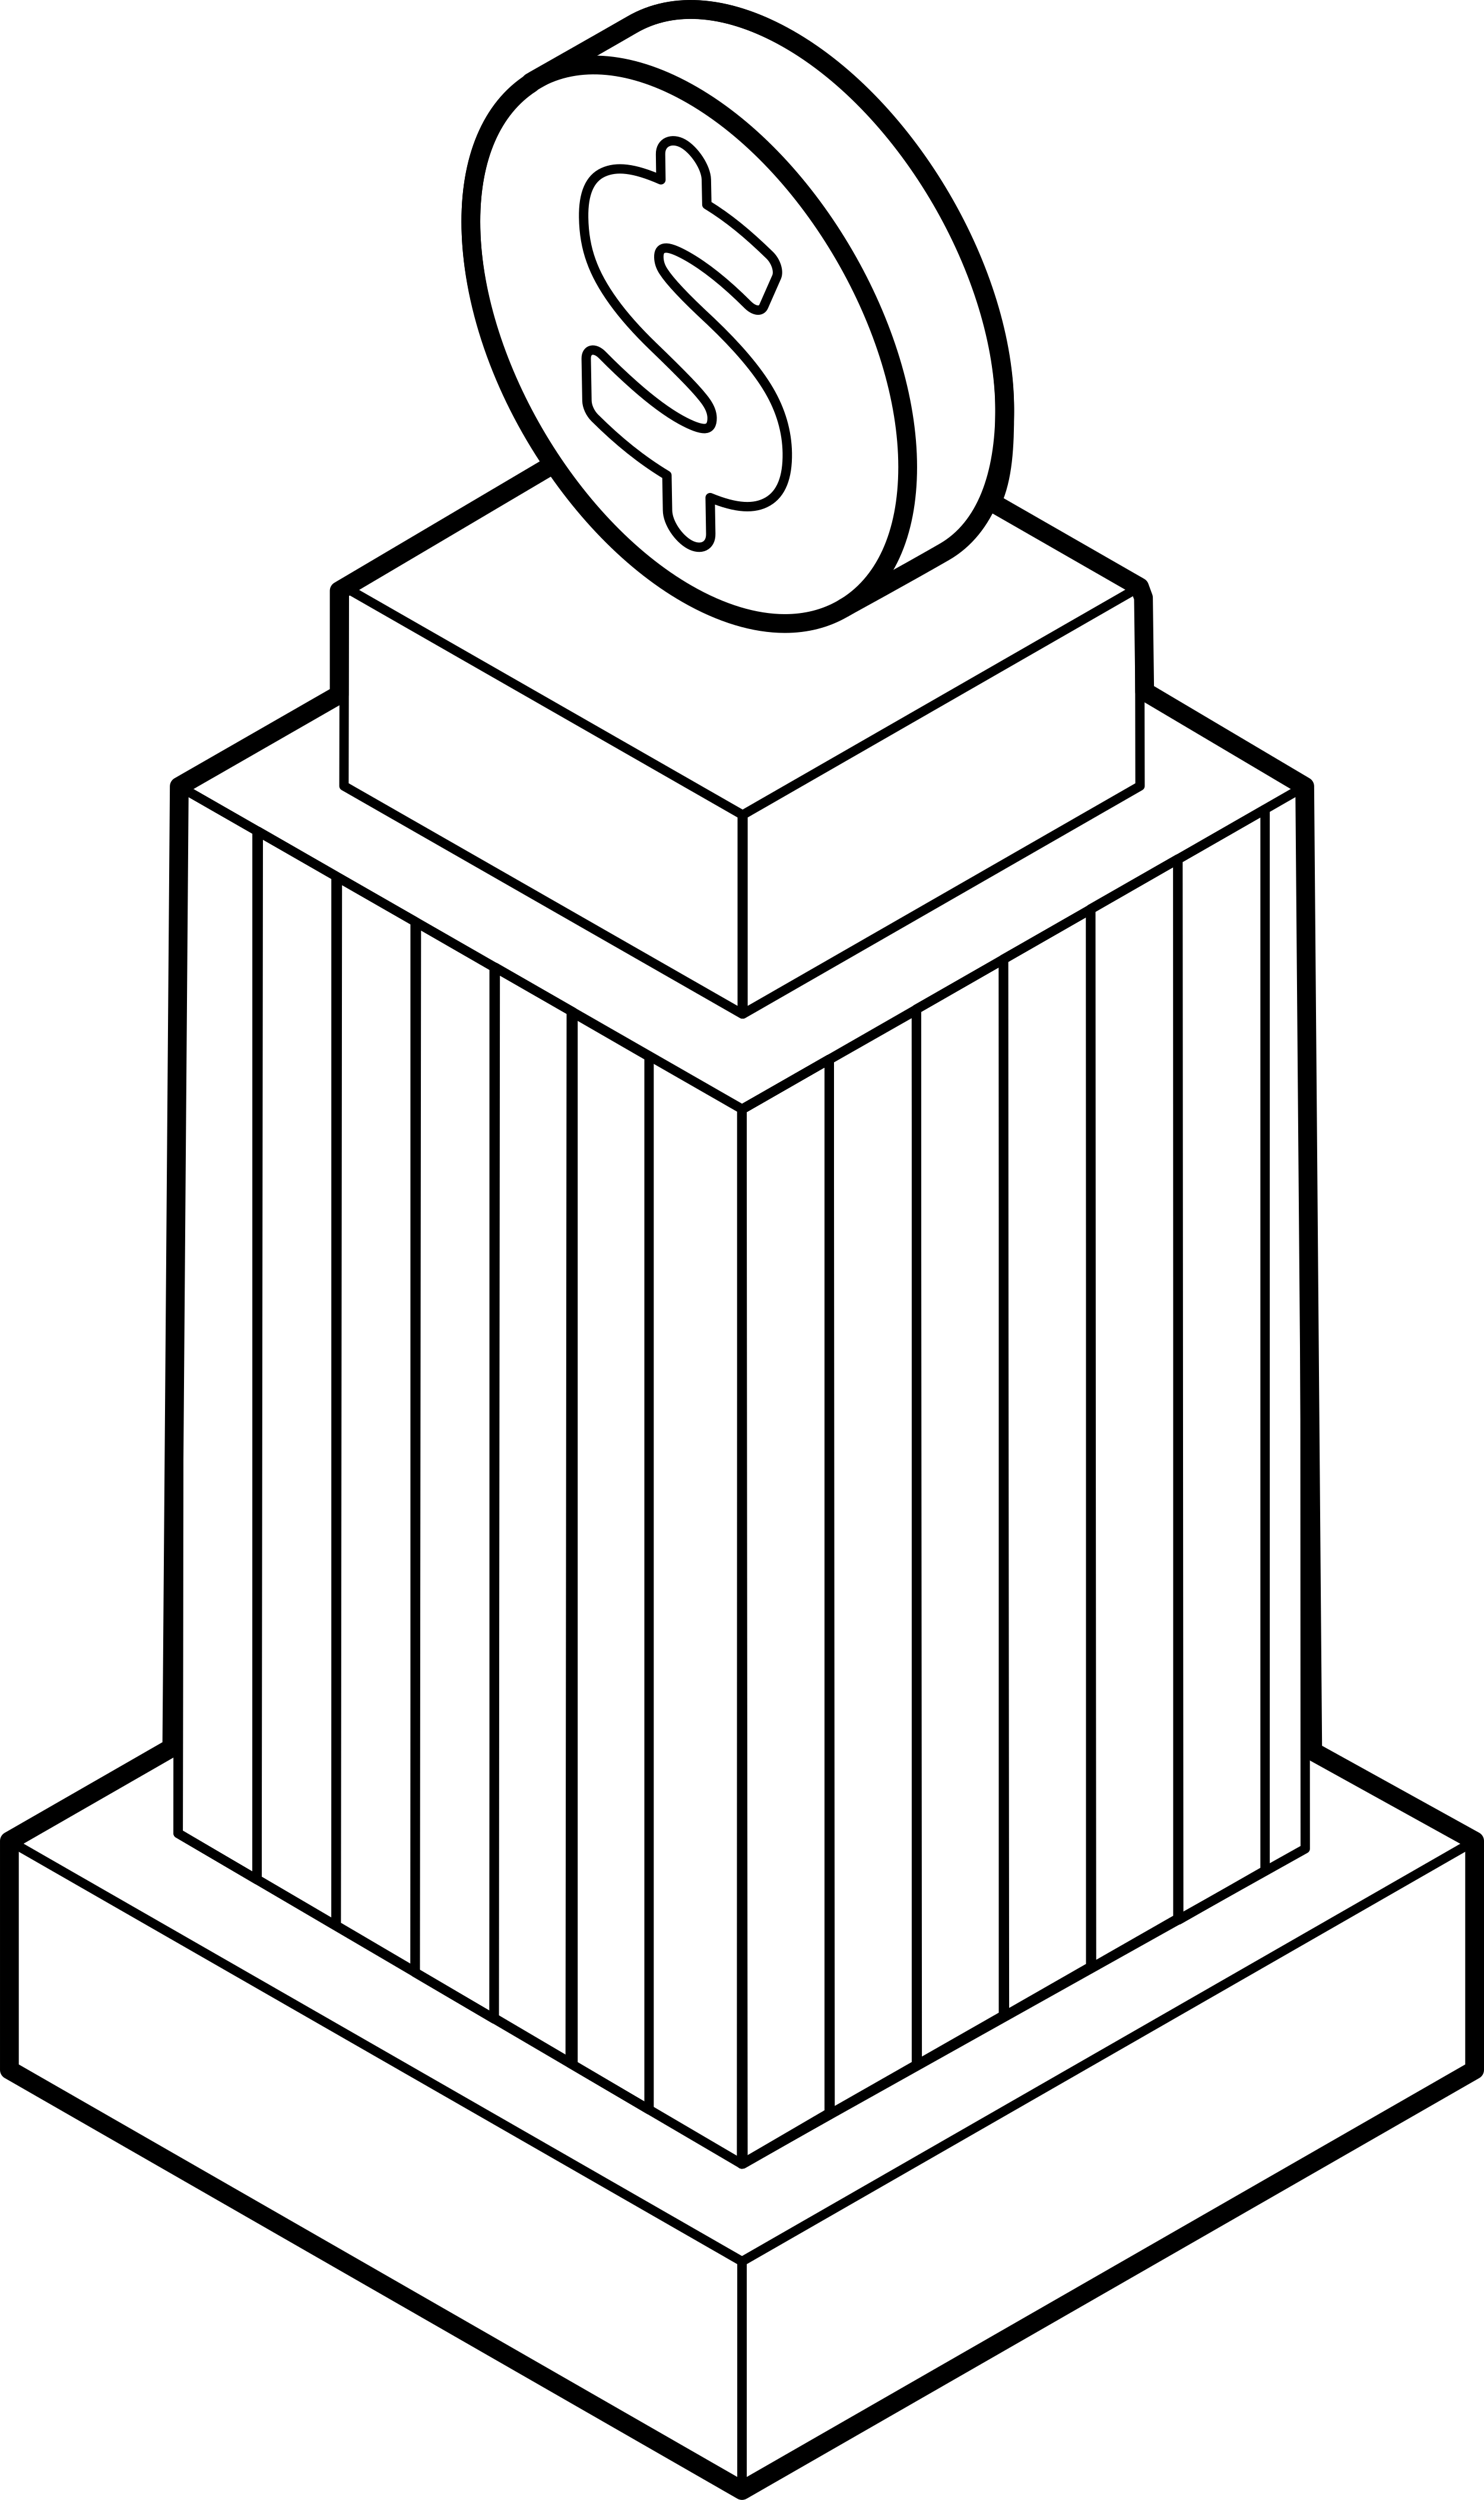 <svg width="158" height="266" viewBox="0 0 158 266" fill="none" xmlns="http://www.w3.org/2000/svg">
<path d="M79 240.627V265L157 220.245V195.885L79 240.627Z" stroke="currentColor" stroke-miterlimit="10" stroke-linecap="round" stroke-linejoin="round"/>
<path d="M1 195.885V220.245L79 265V240.627L1 195.885Z" stroke="currentColor" stroke-miterlimit="10" stroke-linecap="round" stroke-linejoin="round"/>
<path d="M79.001 118.048L138.915 83.672L138.967 196.713L78.975 230.26L79.001 118.048Z" stroke="currentColor" stroke-miterlimit="10" stroke-linecap="round" stroke-linejoin="round"/>
<path d="M78.975 117.996L19.086 83.672L18.969 195.08L78.975 230.26V117.996Z" stroke="currentColor" stroke-miterlimit="10" stroke-linecap="round" stroke-linejoin="round"/>
<path d="M121.339 62.448L79.106 86.692V107.89L121.378 83.634L121.339 62.448Z" stroke="currentColor" stroke-miterlimit="10" stroke-linecap="round" stroke-linejoin="round"/>
<path d="M36.661 62.448L79.025 86.692V107.89L36.622 83.634L36.661 62.448Z" stroke="currentColor" stroke-miterlimit="10" stroke-linecap="round" stroke-linejoin="round"/>
<path d="M56.509 8.751L56.926 8.506C56.926 8.506 65.649 3.564 67.292 2.611C71.764 0.024 77.671 0.565 83.956 4.143C96.643 11.376 106.97 29.035 106.97 43.502C106.97 50.58 104.972 56.176 100.539 58.725C96.406 61.106 89.901 64.665 89.901 64.665" stroke="currentColor" stroke-width="2" stroke-miterlimit="10" stroke-linecap="round" stroke-linejoin="round"/>
<path d="M83.562 66.347C80.354 66.347 76.808 65.285 73.144 63.185C60.457 55.903 50.13 38.126 50.13 23.561C50.13 16.396 52.581 11.044 57.041 8.492C61.5 5.939 67.394 6.496 73.626 10.073C86.313 17.355 96.64 35.133 96.64 49.697C96.64 56.862 94.189 62.214 89.73 64.766C87.891 65.829 85.818 66.347 83.562 66.347Z" stroke="currentColor" stroke-width="2" stroke-miterlimit="10" stroke-linecap="round" stroke-linejoin="round"/>
<path d="M19.086 83.672L18.969 195.08L27.366 200.004V88.414L19.086 83.672Z" stroke="currentColor" stroke-miterlimit="10" stroke-linecap="round" stroke-linejoin="round"/>
<path d="M27.497 88.469L27.366 199.97L35.776 204.897V93.228L27.497 88.469Z" stroke="currentColor" stroke-miterlimit="10" stroke-linecap="round" stroke-linejoin="round"/>
<path d="M35.918 93.311L35.801 204.88L44.198 209.811V98.06L35.918 93.311Z" stroke="currentColor" stroke-miterlimit="10" stroke-linecap="round" stroke-linejoin="round"/>
<path d="M44.331 98.15L44.2 209.882L52.61 214.819V102.919L44.331 98.15Z" stroke="currentColor" stroke-miterlimit="10" stroke-linecap="round" stroke-linejoin="round"/>
<path d="M52.727 102.934L52.609 214.719L61.007 219.66V107.692L52.727 102.934Z" stroke="currentColor" stroke-miterlimit="10" stroke-linecap="round" stroke-linejoin="round"/>
<path d="M60.824 107.658L60.707 219.532L69.104 224.476V112.433L60.824 107.658Z" stroke="currentColor" stroke-miterlimit="10" stroke-linecap="round" stroke-linejoin="round"/>
<path d="M79.001 118.046L88.284 112.721V224.829L78.975 230.258L79.001 118.046Z" stroke="currentColor" stroke-miterlimit="10" stroke-linecap="round" stroke-linejoin="round"/>
<path d="M79 118.014L88.284 112.721V225.029L79.104 230.258L79 118.014Z" stroke="currentColor" stroke-miterlimit="10" stroke-linecap="round" stroke-linejoin="round"/>
<path d="M88.286 112.751L97.57 107.474V219.699L88.377 224.937L88.286 112.751Z" stroke="currentColor" stroke-miterlimit="10" stroke-linecap="round" stroke-linejoin="round"/>
<path d="M97.565 107.378L106.836 102.08V214.449L97.657 219.682L97.565 107.378Z" stroke="currentColor" stroke-miterlimit="10" stroke-linecap="round" stroke-linejoin="round"/>
<path d="M106.84 102.054L116.124 96.752V209.261L106.944 214.512L106.84 102.054Z" stroke="currentColor" stroke-miterlimit="10" stroke-linecap="round" stroke-linejoin="round"/>
<path d="M116.123 96.712L125.407 91.406V204.134L116.214 209.388L116.123 96.712Z" stroke="currentColor" stroke-miterlimit="10" stroke-linecap="round" stroke-linejoin="round"/>
<path d="M125.407 91.445L134.691 86.127V199.031L125.498 204.284L125.407 91.445Z" stroke="currentColor" stroke-miterlimit="10" stroke-linecap="round" stroke-linejoin="round"/>
<path d="M71.006 50.578C68.307 48.946 65.868 46.989 63.326 44.463C62.83 43.97 62.504 43.245 62.491 42.636L62.413 38.165C62.4 37.142 63.3 36.921 64.134 37.776C65.23 38.891 66.377 39.979 67.577 41.042C69.441 42.687 71.084 43.892 72.492 44.67C73.653 45.305 74.5 45.616 75.035 45.603C75.57 45.577 75.83 45.201 75.817 44.45C75.804 43.931 75.609 43.4 75.217 42.817C74.826 42.247 74.161 41.482 73.249 40.536C72.336 39.591 71.097 38.36 69.546 36.87C67.798 35.185 66.39 33.591 65.308 32.088C64.225 30.585 63.43 29.147 62.935 27.747C62.426 26.348 62.165 24.819 62.139 23.148C62.1 20.582 62.791 18.988 64.213 18.34C65.634 17.692 67.472 17.861 70.367 19.131L70.328 16.422C70.302 15.088 71.54 14.621 72.714 15.269C73.888 15.917 75.178 17.783 75.204 19.118L75.257 21.774C77.578 23.199 79.585 24.858 81.946 27.151C82.624 27.812 82.95 28.875 82.689 29.471L81.307 32.606C81.046 33.203 80.303 33.099 79.638 32.451C77.239 30.054 75.048 28.317 73.079 27.216C71.984 26.607 71.215 26.335 70.784 26.4C70.341 26.452 70.132 26.776 70.145 27.372C70.158 27.89 70.315 28.395 70.654 28.901C70.98 29.406 71.54 30.093 72.336 30.935C73.131 31.79 74.24 32.866 75.661 34.187C78.529 36.908 80.603 39.357 81.867 41.508C83.132 43.659 83.784 45.901 83.823 48.207C83.862 50.812 83.171 52.535 81.75 53.364C80.329 54.194 78.399 54.103 75.609 52.95L75.674 56.798C75.7 58.133 74.592 58.586 73.418 57.938C72.245 57.291 71.084 55.632 71.071 54.297L71.006 50.578Z" stroke="currentColor" stroke-miterlimit="10" stroke-linecap="round" stroke-linejoin="round"/>
<path d="M36.115 62.863V73.902L19.086 83.672L18.291 185.959L1.001 195.884V220.244L79.001 264.999L157 220.244V195.884L139.763 186.347L138.915 83.672L121.873 73.578L121.743 63.601L121.325 62.461L105.6 53.442C106.813 50.864 106.969 47.43 106.969 43.802C106.969 29.238 96.642 11.46 83.956 4.178C77.671 0.576 71.764 0.031 67.292 2.636C65.766 3.53 58.125 7.897 57.056 8.506H57.043C57.043 8.506 57.03 8.506 57.03 8.519C56.965 8.557 56.925 8.583 56.925 8.583L56.508 8.83L56.534 8.868C52.414 11.538 50.132 16.721 50.132 23.588C50.132 32.088 53.446 41.447 58.884 49.416L36.115 62.863Z" stroke="currentColor" stroke-width="2" stroke-miterlimit="10" stroke-linecap="round" stroke-linejoin="round"/>
</svg>
